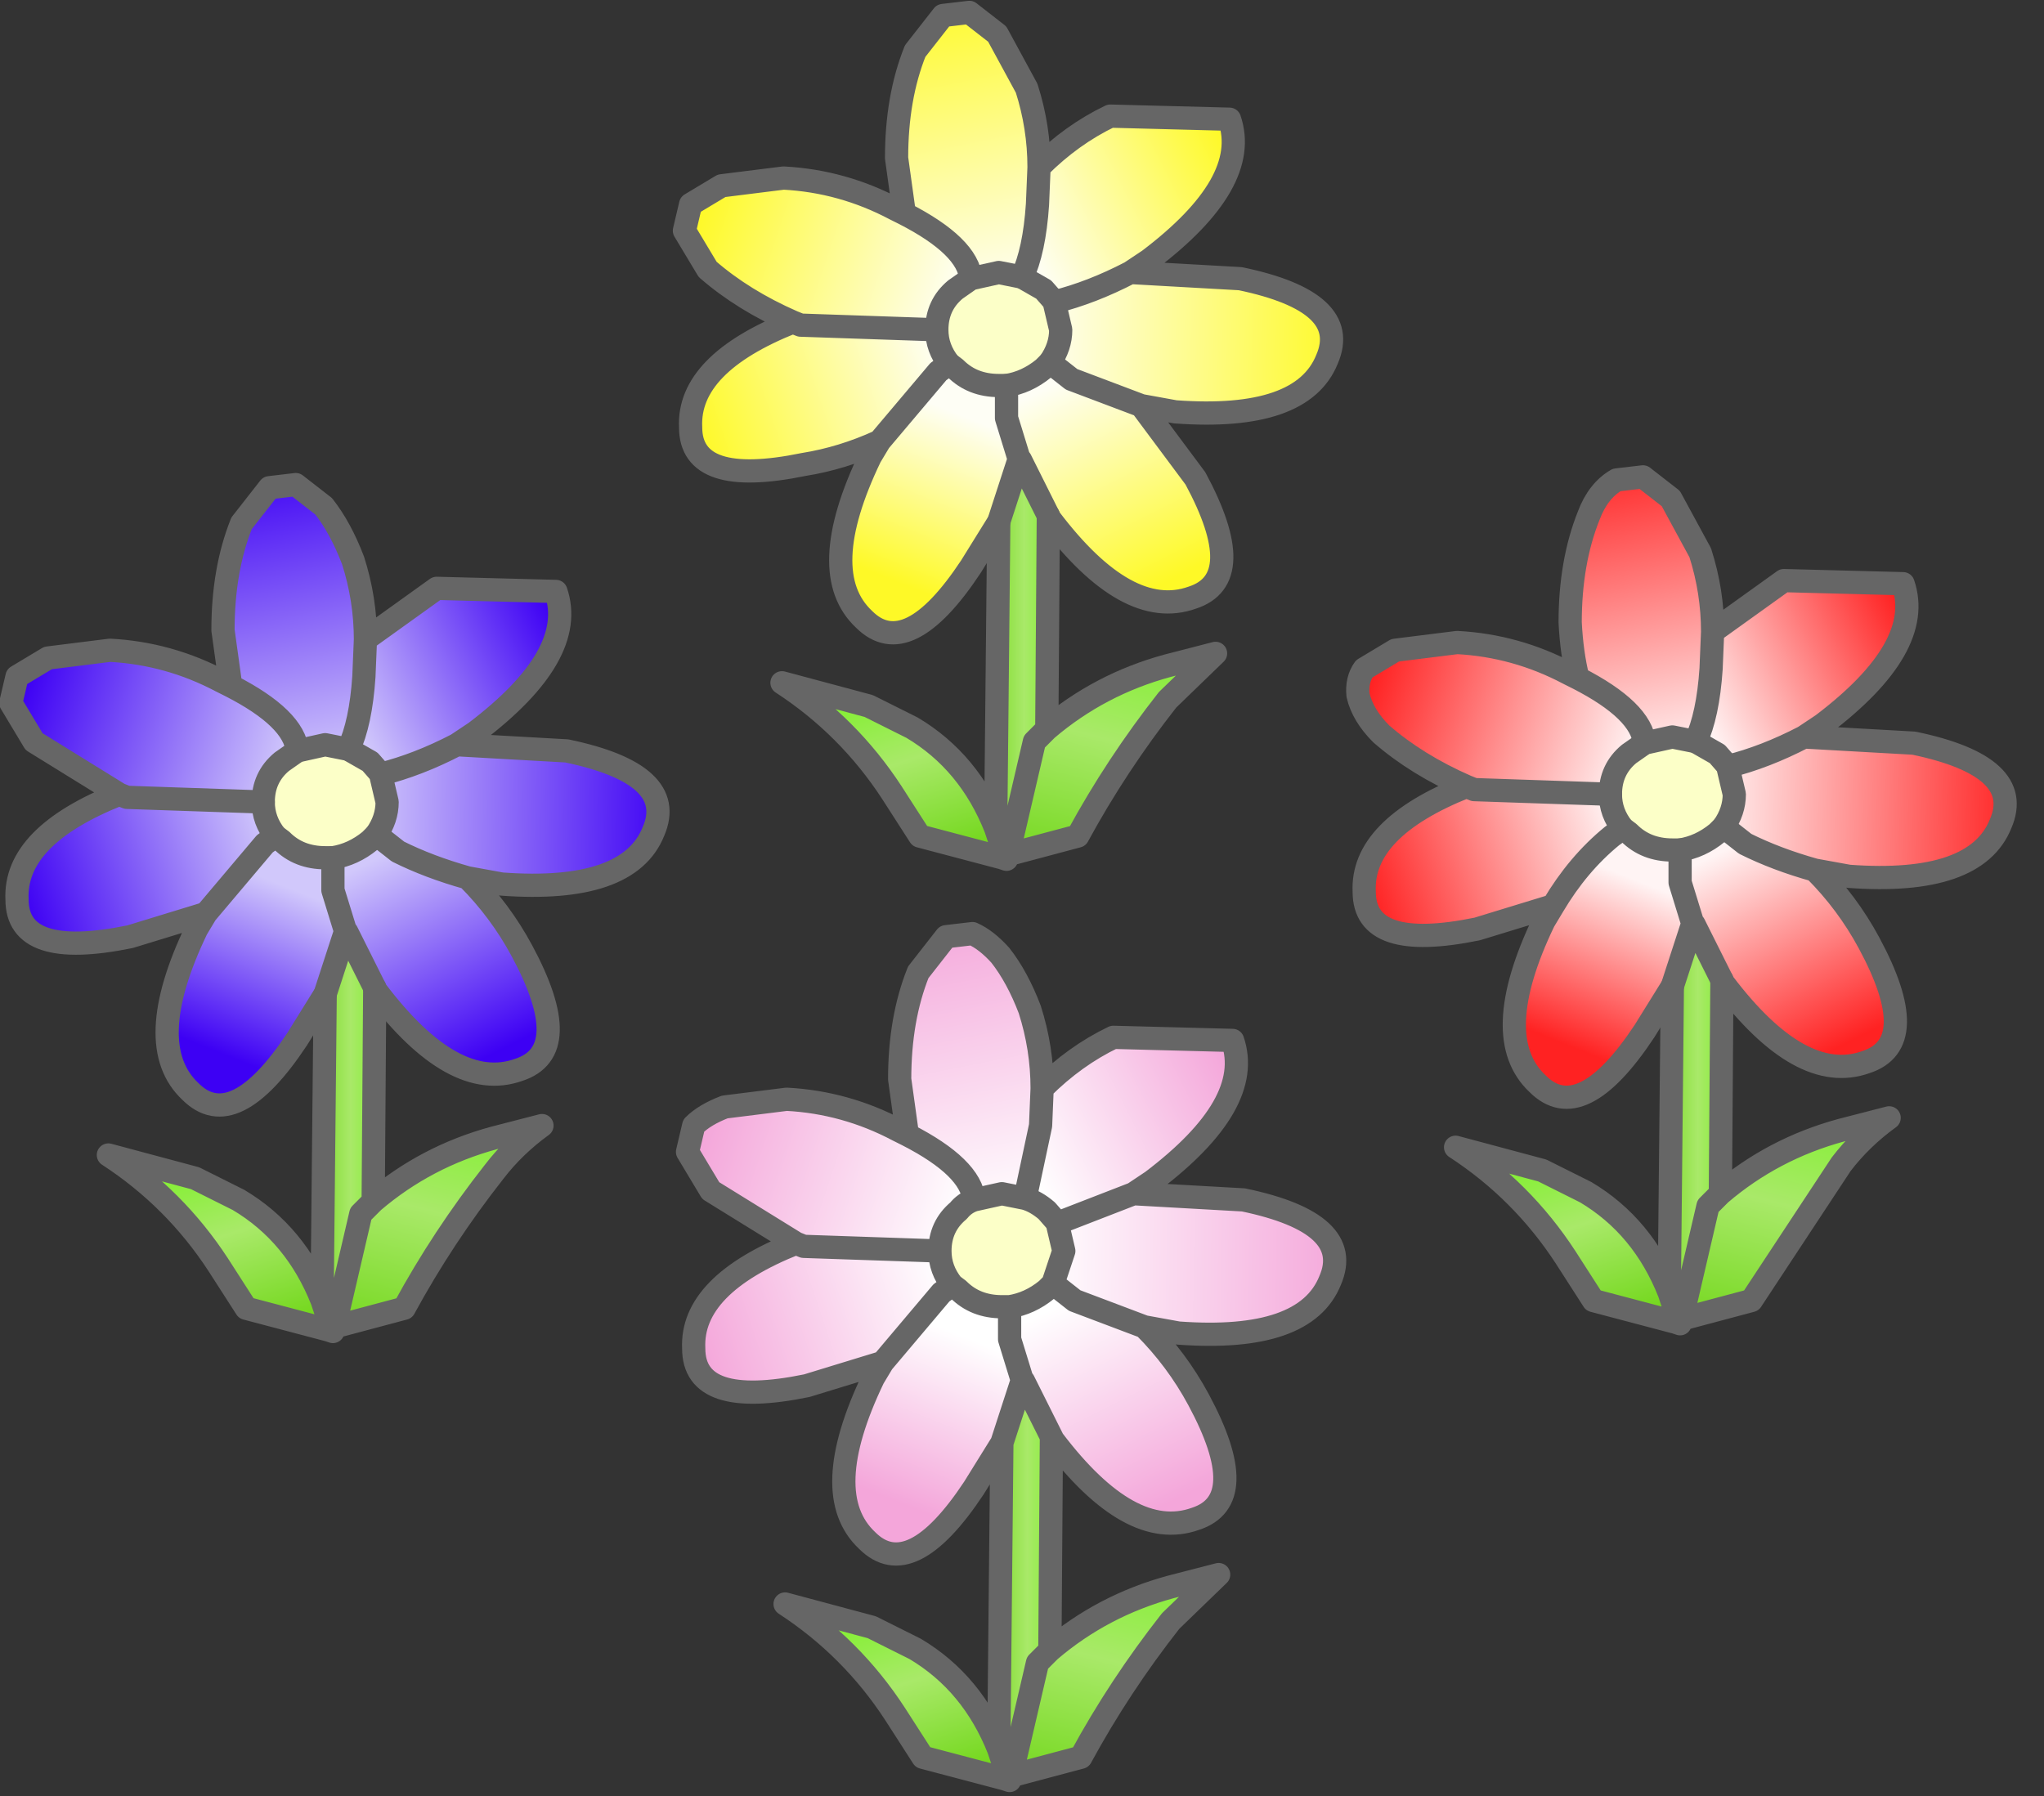 <?xml version="1.0" encoding="utf-8"?>
<svg version="1.1" id="Layer_1"
xmlns="http://www.w3.org/2000/svg"
xmlns:xlink="http://www.w3.org/1999/xlink"
xmlns:author="http://www.sothink.com"
width="66px" height="58px"
xml:space="preserve">
<rect width="100%" height="100%" fill="#333333" stroke="none"/>
<g id="362" transform="matrix(1, 0, 0, 1, 32.45, 28.55)">
<path style="fill:#FCFFC8;fill-opacity:1" d="M1.25,-16.65Q0.7 -16.2 0.05 -16.1L-0.2 -16.1Q-1.05 -16.1 -1.6 -16.65L-1.8 -16.8Q-2.2 -17.3 -2.2 -17.9Q-2.2 -18.7 -1.6 -19.2L-1.1 -19.55L-0.2 -19.75L0.55 -19.6L1.25 -19.2L1.6 -18.8L1.6 -18.75L1.8 -17.9Q1.8 -17.35 1.45 -16.85L1.25 -16.65M21.8,-1.1L21.55 -1.1Q20.7 -1.1 20.15 -1.65L19.95 -1.8Q19.55 -2.3 19.55 -2.9Q19.55 -3.7 20.15 -4.2L20.65 -4.55L21.55 -4.75L22.3 -4.6L23 -4.2L23.35 -3.8L23.35 -3.75L23.55 -2.9Q23.55 -2.35 23.2 -1.85L23 -1.65Q22.45 -1.2 21.8 -1.1M1.35,13.1Q0.8 13.55 0.15 13.65L-0.1 13.65Q-0.95 13.65 -1.5 13.1L-1.7 12.95Q-2.1 12.45 -2.1 11.85Q-2.1 11.05 -1.5 10.55Q-1.3 10.3 -1 10.2L-0.1 10L0.65 10.15Q1 10.25 1.35 10.55L1.7 10.95L1.7 11L1.9 11.85L1.55 12.9L1.35 13.1M-20.3,-1.6L-20.5 -1.4Q-21.05 -0.95 -21.7 -0.85L-21.95 -0.85Q-22.8 -0.85 -23.35 -1.4L-23.55 -1.55Q-23.95 -2.05 -23.95 -2.65Q-23.95 -3.45 -23.35 -3.95L-22.85 -4.3L-21.95 -4.5L-21.2 -4.35L-20.5 -3.95L-20.15 -3.55L-20.15 -3.5L-19.95 -2.65Q-19.95 -2.1 -20.3 -1.6" />
<linearGradient
id="LinearGradID_1437" gradientUnits="userSpaceOnUse" gradientTransform="matrix(-0.004, 0.002, -0.002, -0.004, 3.95, -22.2)" spreadMethod ="pad" x1="-819.2" y1="0" x2="819.2" y2="0" >
<stop  offset="0" style="stop-color:#FEF927;stop-opacity:1" />
<stop  offset="1" style="stop-color:#FEFEF5;stop-opacity:1" />
</linearGradient>
<path style="fill:url(#LinearGradID_1437) " d="M1.05,-21.95L1.1 -23.15Q2.15 -24.2 3.4 -24.8L7.25 -24.7Q7.95 -22.65 4.65 -20.15L4.05 -19.75Q2.8 -19.1 1.6 -18.8L1.25 -19.2L0.55 -19.6Q0.95 -20.45 1.05 -21.95" />
<linearGradient
id="LinearGradID_1438" gradientUnits="userSpaceOnUse" gradientTransform="matrix(0.001, 0.006, -0.005, 0.001, -1.2, -23.9)" spreadMethod ="pad" x1="-819.2" y1="0" x2="819.2" y2="0" >
<stop  offset="0" style="stop-color:#FEF927;stop-opacity:1" />
<stop  offset="1" style="stop-color:#FEFEF5;stop-opacity:1" />
</linearGradient>
<path style="fill:url(#LinearGradID_1438) " d="M-3.25,-21.65L-3.5 -23.45Q-3.5 -25.4 -2.9 -26.9L-2 -28.05L-1.15 -28.15L-0.25 -27.45L0.7 -25.7Q1.1 -24.45 1.1 -23.15L1.05 -21.95Q0.95 -20.45 0.55 -19.6L-0.2 -19.75L-1.1 -19.55Q-1.2 -20.6 -3.25 -21.65" />
<linearGradient
id="LinearGradID_1439" gradientUnits="userSpaceOnUse" gradientTransform="matrix(-0.006, -9.15527e-005, 4.57764e-005, -0.003, 6, -17.55)" spreadMethod ="pad" x1="-819.2" y1="0" x2="819.2" y2="0" >
<stop  offset="0" style="stop-color:#FEF927;stop-opacity:1" />
<stop  offset="1" style="stop-color:#FEFEF5;stop-opacity:1" />
</linearGradient>
<path style="fill:url(#LinearGradID_1439) " d="M4.05,-19.75L7.6 -19.55Q11.2 -18.8 10.4 -16.95Q9.6 -14.95 5.5 -15.25L4.4 -15.45L2.15 -16.3L1.45 -16.85Q1.8 -17.35 1.8 -17.9L1.6 -18.75L1.6 -18.8Q2.8 -19.1 4.05 -19.75" />
<linearGradient
id="LinearGradID_1440" gradientUnits="userSpaceOnUse" gradientTransform="matrix(-0.002, -0.004, 0.004, -0.002, 3.5, -13)" spreadMethod ="pad" x1="-819.2" y1="0" x2="819.2" y2="0" >
<stop  offset="0" style="stop-color:#FEF927;stop-opacity:1" />
<stop  offset="1" style="stop-color:#FEFEF5;stop-opacity:1" />
</linearGradient>
<path style="fill:url(#LinearGradID_1440) " d="M6.15,-13.1Q7.9 -9.85 6.05 -9.25Q3.95 -8.5 1.45 -11.8L1.4 -11.9L0.5 -13.7L0.45 -13.75L0.05 -15.05L0.05 -16.1Q0.7 -16.2 1.25 -16.65L1.45 -16.85L2.15 -16.3L4.4 -15.45L6.15 -13.1" />
<linearGradient
id="LinearGradID_1441" gradientUnits="userSpaceOnUse" gradientTransform="matrix(0.002, 0, 0, 0.008, 0.55, -7.3)" spreadMethod ="pad" x1="-819.2" y1="0" x2="819.2" y2="0" >
<stop  offset="0" style="stop-color:#60D101;stop-opacity:1" />
<stop  offset="0.522" style="stop-color:#A9E969;stop-opacity:1" />
<stop  offset="1" style="stop-color:#68F40B;stop-opacity:1" />
</linearGradient>
<path style="fill:url(#LinearGradID_1441) " d="M1.35,-5L0.95 -4.6L0.1 -0.95L0 -0.9L-0.3 -1.8L-0.2 -11.7L0.45 -13.7L0.5 -13.7L1.4 -11.9L1.35 -5" />
<linearGradient
id="LinearGradID_1442" gradientUnits="userSpaceOnUse" gradientTransform="matrix(0.002, -0.003, 0.005, 0.002, -2.45, -12.45)" spreadMethod ="pad" x1="-819.2" y1="0" x2="819.2" y2="0" >
<stop  offset="0" style="stop-color:#FEF927;stop-opacity:1" />
<stop  offset="1" style="stop-color:#FEFEF5;stop-opacity:1" />
</linearGradient>
<path style="fill:url(#LinearGradID_1442) " d="M-1.1,-10.25Q-3.15 -7.15 -4.55 -8.55Q-6.15 -10.05 -4.35 -13.8L-4.05 -14.3L-2.15 -16.55L-1.8 -16.8L-1.6 -16.65Q-1.05 -16.1 -0.2 -16.1L0.05 -16.1L0.05 -15.05L0.45 -13.75L0.45 -13.7L-0.2 -11.7L-1.1 -10.25" />
<linearGradient
id="LinearGradID_1443" gradientUnits="userSpaceOnUse" gradientTransform="matrix(0.002, -0.007, 0.004, 0.001, 3.55, -4.35)" spreadMethod ="pad" x1="-819.2" y1="0" x2="819.2" y2="0" >
<stop  offset="0" style="stop-color:#60D101;stop-opacity:1" />
<stop  offset="0.522" style="stop-color:#A9E969;stop-opacity:1" />
<stop  offset="1" style="stop-color:#68F40B;stop-opacity:1" />
</linearGradient>
<path style="fill:url(#LinearGradID_1443) " d="M0.1,-0.95L0.95 -4.6L1.35 -5Q3.05 -6.45 5.25 -7.05L6.8 -7.45L5.25 -5.95Q3.6 -3.85 2.35 -1.55L0.1 -0.95" />
<linearGradient
id="LinearGradID_1444" gradientUnits="userSpaceOnUse" gradientTransform="matrix(-0.004, 0.002, -0.002, -0.004, 4.05, 7.55)" spreadMethod ="pad" x1="-819.2" y1="0" x2="819.2" y2="0" >
<stop  offset="0" style="stop-color:#F4A6DA;stop-opacity:1" />
<stop  offset="1" style="stop-color:#FFFFFF;stop-opacity:1" />
</linearGradient>
<path style="fill:url(#LinearGradID_1444) " d="M3.5,4.95L7.35 5.05Q8.05 7.1 4.75 9.6L4.15 10L1.7 10.95L1.35 10.55Q1 10.25 0.65 10.15L1.15 7.8L1.2 6.6Q2.25 5.55 3.5 4.95" />
<linearGradient
id="LinearGradID_1445" gradientUnits="userSpaceOnUse" gradientTransform="matrix(0.001, 0.006, -0.005, 0.001, -1.1, 5.85)" spreadMethod ="pad" x1="-819.2" y1="0" x2="819.2" y2="0" >
<stop  offset="0" style="stop-color:#F4A6DA;stop-opacity:1" />
<stop  offset="1" style="stop-color:#FFFFFF;stop-opacity:1" />
</linearGradient>
<path style="fill:url(#LinearGradID_1445) " d="M-3.15,8.1L-3.4 6.3Q-3.4 4.35 -2.8 2.85L-1.9 1.7L-1.05 1.6Q-0.6 1.8 -0.15 2.3Q0.4 3 0.8 4.05Q1.2 5.3 1.2 6.6L1.15 7.8L0.65 10.15L-0.1 10L-1 10.2Q-1.1 9.15 -3.15 8.1" />
<linearGradient
id="LinearGradID_1446" gradientUnits="userSpaceOnUse" gradientTransform="matrix(-0.006, -9.15527e-005, 4.57764e-005, -0.003, 6.1, 12.2)" spreadMethod ="pad" x1="-819.2" y1="0" x2="819.2" y2="0" >
<stop  offset="0" style="stop-color:#F4A6DA;stop-opacity:1" />
<stop  offset="1" style="stop-color:#FFFFFF;stop-opacity:1" />
</linearGradient>
<path style="fill:url(#LinearGradID_1446) " d="M4.15,10L7.7 10.2Q11.3 10.95 10.5 12.8Q9.7 14.8 5.6 14.5L4.5 14.3L2.25 13.45L1.55 12.9L1.9 11.85L1.7 11L1.7 10.95L4.15 10" />
<linearGradient
id="LinearGradID_1447" gradientUnits="userSpaceOnUse" gradientTransform="matrix(-0.002, -0.004, 0.004, -0.002, 3.6, 16.75)" spreadMethod ="pad" x1="-819.2" y1="0" x2="819.2" y2="0" >
<stop  offset="0" style="stop-color:#F4A6DA;stop-opacity:1" />
<stop  offset="1" style="stop-color:#FFFFFF;stop-opacity:1" />
</linearGradient>
<path style="fill:url(#LinearGradID_1447) " d="M6.25,16.65Q8 19.9 6.15 20.5Q4.05 21.25 1.55 17.95L1.5 17.85L0.6 16.05L0.55 16L0.15 14.7L0.15 13.65Q0.8 13.55 1.35 13.1L1.55 12.9L2.25 13.45L4.5 14.3Q5.55 15.35 6.25 16.65" />
<linearGradient
id="LinearGradID_1448" gradientUnits="userSpaceOnUse" gradientTransform="matrix(0.002, -0.003, 0.005, 0.002, -2.35, 17.3)" spreadMethod ="pad" x1="-819.2" y1="0" x2="819.2" y2="0" >
<stop  offset="0" style="stop-color:#F4A6DA;stop-opacity:1" />
<stop  offset="1" style="stop-color:#FFFFFF;stop-opacity:1" />
</linearGradient>
<path style="fill:url(#LinearGradID_1448) " d="M-3.95,15.45L-2.05 13.2L-1.7 12.95L-1.5 13.1Q-0.95 13.65 -0.1 13.65L0.15 13.65L0.15 14.7L0.55 16L0.55 16.05L-0.1 18.05L-1 19.5Q-3.05 22.6 -4.45 21.2Q-6.05 19.7 -4.25 15.95L-3.95 15.45" />
<linearGradient
id="LinearGradID_1449" gradientUnits="userSpaceOnUse" gradientTransform="matrix(0.002, 0, 0, 0.008, 0.65, 22.45)" spreadMethod ="pad" x1="-819.2" y1="0" x2="819.2" y2="0" >
<stop  offset="0" style="stop-color:#60D101;stop-opacity:1" />
<stop  offset="0.522" style="stop-color:#A9E969;stop-opacity:1" />
<stop  offset="1" style="stop-color:#68F40B;stop-opacity:1" />
</linearGradient>
<path style="fill:url(#LinearGradID_1449) " d="M1.45,24.75L1.05 25.15L0.2 28.8L0.1 28.85L-0.2 27.95L-0.1 18.05L0.55 16.05L0.6 16.05L1.5 17.85L1.45 24.75" />
<linearGradient
id="LinearGradID_1450" gradientUnits="userSpaceOnUse" gradientTransform="matrix(0.002, -0.007, 0.004, 0.001, 3.65, 25.4)" spreadMethod ="pad" x1="-819.2" y1="0" x2="819.2" y2="0" >
<stop  offset="0" style="stop-color:#60D101;stop-opacity:1" />
<stop  offset="0.522" style="stop-color:#A9E969;stop-opacity:1" />
<stop  offset="1" style="stop-color:#68F40B;stop-opacity:1" />
</linearGradient>
<path style="fill:url(#LinearGradID_1450) " d="M0.2,28.8L1.05 25.15L1.45 24.75Q3.15 23.3 5.35 22.7L6.9 22.3L5.35 23.8Q3.7 25.9 2.45 28.2L0.2 28.8" />
<linearGradient
id="LinearGradID_1451" gradientUnits="userSpaceOnUse" gradientTransform="matrix(0.005, 0.002, -0.001, 0.003, -5.75, -20.2)" spreadMethod ="pad" x1="-819.2" y1="0" x2="819.2" y2="0" >
<stop  offset="0" style="stop-color:#FEF927;stop-opacity:1" />
<stop  offset="1" style="stop-color:#FEFEF5;stop-opacity:1" />
</linearGradient>
<path style="fill:url(#LinearGradID_1451) " d="M-6.6,-18.05L-6.85 -18.15Q-8.45 -18.85 -9.6 -19.85L-10.35 -21.1L-10.15 -21.95L-9.15 -22.55L-7.15 -22.8Q-5.25 -22.7 -3.55 -21.8L-3.25 -21.65Q-1.2 -20.6 -1.1 -19.55L-1.6 -19.2Q-2.2 -18.7 -2.2 -17.9L-6.6 -18.05" />
<linearGradient
id="LinearGradID_1452" gradientUnits="userSpaceOnUse" gradientTransform="matrix(0.005, -0.001, 0.001, 0.003, -6, -15.75)" spreadMethod ="pad" x1="-819.2" y1="0" x2="819.2" y2="0" >
<stop  offset="0" style="stop-color:#FEF927;stop-opacity:1" />
<stop  offset="1" style="stop-color:#FEFEF5;stop-opacity:1" />
</linearGradient>
<path style="fill:url(#LinearGradID_1452) " d="M-6.85,-18.15L-6.6 -18.05L-2.2 -17.9Q-2.2 -17.3 -1.8 -16.8L-2.15 -16.55L-4.05 -14.3Q-5.25 -13.75 -6.5 -13.55Q-10.15 -12.8 -10.15 -14.75Q-10.25 -16.8 -6.85 -18.15" />
<linearGradient
id="LinearGradID_1453" gradientUnits="userSpaceOnUse" gradientTransform="matrix(-0.002, -0.005, 0.003, -0.001, -3.6, -3.65)" spreadMethod ="pad" x1="-819.2" y1="0" x2="819.2" y2="0" >
<stop  offset="0" style="stop-color:#60D101;stop-opacity:1" />
<stop  offset="0.522" style="stop-color:#A9E969;stop-opacity:1" />
<stop  offset="1" style="stop-color:#68F40B;stop-opacity:1" />
</linearGradient>
<path style="fill:url(#LinearGradID_1453) " d="M-0.1,-0.85L-2.75 -1.55L-3.65 -2.95Q-5.05 -5.1 -7.2 -6.5L-4.4 -5.75L-3 -5.05Q-1.15 -3.95 -0.3 -1.8L0 -0.9L-0.1 -0.85" />
<linearGradient
id="LinearGradID_1454" gradientUnits="userSpaceOnUse" gradientTransform="matrix(0.005, 0.002, -0.001, 0.003, -5.65, 9.55)" spreadMethod ="pad" x1="-819.2" y1="0" x2="819.2" y2="0" >
<stop  offset="0" style="stop-color:#F4A6DA;stop-opacity:1" />
<stop  offset="1" style="stop-color:#FFFFFF;stop-opacity:1" />
</linearGradient>
<path style="fill:url(#LinearGradID_1454) " d="M-3.15,8.1Q-1.1 9.15 -1 10.2Q-1.3 10.3 -1.5 10.55Q-2.1 11.05 -2.1 11.85L-6.5 11.7L-6.75 11.6L-9.5 9.9L-10.25 8.65L-10.05 7.8Q-9.7 7.45 -9.05 7.2L-7.05 6.95Q-5.15 7.05 -3.45 7.95L-3.15 8.1" />
<linearGradient
id="LinearGradID_1455" gradientUnits="userSpaceOnUse" gradientTransform="matrix(0.005, -0.001, 0.001, 0.003, -5.9, 14)" spreadMethod ="pad" x1="-819.2" y1="0" x2="819.2" y2="0" >
<stop  offset="0" style="stop-color:#F4A6DA;stop-opacity:1" />
<stop  offset="1" style="stop-color:#FFFFFF;stop-opacity:1" />
</linearGradient>
<path style="fill:url(#LinearGradID_1455) " d="M-2.05,13.2L-3.95 15.45L-6.4 16.2Q-10.05 16.95 -10.05 15Q-10.15 12.95 -6.75 11.6L-6.5 11.7L-2.1 11.85Q-2.1 12.45 -1.7 12.95L-2.05 13.2" />
<linearGradient
id="LinearGradID_1456" gradientUnits="userSpaceOnUse" gradientTransform="matrix(-0.002, -0.005, 0.003, -0.001, -3.5, 26.1)" spreadMethod ="pad" x1="-819.2" y1="0" x2="819.2" y2="0" >
<stop  offset="0" style="stop-color:#60D101;stop-opacity:1" />
<stop  offset="0.522" style="stop-color:#A9E969;stop-opacity:1" />
<stop  offset="1" style="stop-color:#68F40B;stop-opacity:1" />
</linearGradient>
<path style="fill:url(#LinearGradID_1456) " d="M0,28.9L-2.65 28.2L-3.55 26.8Q-4.95 24.65 -7.1 23.25L-4.3 24L-2.9 24.7Q-1.05 25.8 -0.2 27.95L0.1 28.85L0 28.9" />
<linearGradient
id="LinearGradID_1457" gradientUnits="userSpaceOnUse" gradientTransform="matrix(0.001, 0.006, -0.005, 0.001, 20.55, -8.9)" spreadMethod ="pad" x1="-819.2" y1="0" x2="819.2" y2="0" >
<stop  offset="0" style="stop-color:#FF2222;stop-opacity:1" />
<stop  offset="1" style="stop-color:#FFF4F4;stop-opacity:1" />
</linearGradient>
<path style="fill:url(#LinearGradID_1457) " d="M22.8,-6.95Q22.7 -5.45 22.3 -4.6L21.55 -4.75L20.65 -4.55Q20.55 -5.6 18.5 -6.65Q18.3 -7.45 18.25 -8.45Q18.25 -10.4 18.85 -11.9Q19.15 -12.7 19.75 -13.05L20.6 -13.15L21.5 -12.45L22.45 -10.7Q22.85 -9.45 22.85 -8.15L22.8 -6.95" />
<linearGradient
id="LinearGradID_1458" gradientUnits="userSpaceOnUse" gradientTransform="matrix(0.005, 0.002, -0.001, 0.003, 16, -5.2)" spreadMethod ="pad" x1="-819.2" y1="0" x2="819.2" y2="0" >
<stop  offset="0" style="stop-color:#FF2222;stop-opacity:1" />
<stop  offset="1" style="stop-color:#FFF4F4;stop-opacity:1" />
</linearGradient>
<path style="fill:url(#LinearGradID_1458) " d="M20.15,-4.2Q19.55 -3.7 19.55 -2.9L15.15 -3.05L14.9 -3.15Q13.3 -3.85 12.15 -4.85Q11.55 -5.45 11.4 -6.1Q11.35 -6.6 11.6 -6.95L12.6 -7.55L14.6 -7.8Q16.5 -7.7 18.2 -6.8L18.5 -6.65Q20.55 -5.6 20.65 -4.55L20.15 -4.2" />
<linearGradient
id="LinearGradID_1459" gradientUnits="userSpaceOnUse" gradientTransform="matrix(0.005, -0.001, 0.001, 0.003, 15.75, -0.75)" spreadMethod ="pad" x1="-819.2" y1="0" x2="819.2" y2="0" >
<stop  offset="0" style="stop-color:#FF2222;stop-opacity:1" />
<stop  offset="1" style="stop-color:#FFF4F4;stop-opacity:1" />
</linearGradient>
<path style="fill:url(#LinearGradID_1459) " d="M19.95,-1.8L19.6 -1.55Q18.5 -0.65 17.7 0.7L15.25 1.45Q11.6 2.2 11.6 0.25Q11.5 -1.8 14.9 -3.15L15.15 -3.05L19.55 -2.9Q19.55 -2.3 19.95 -1.8" />
<linearGradient
id="LinearGradID_1460" gradientUnits="userSpaceOnUse" gradientTransform="matrix(0.002, -0.003, 0.005, 0.002, 19.3, 2.55)" spreadMethod ="pad" x1="-819.2" y1="0" x2="819.2" y2="0" >
<stop  offset="0" style="stop-color:#FF2222;stop-opacity:1" />
<stop  offset="1" style="stop-color:#FFF4F4;stop-opacity:1" />
</linearGradient>
<path style="fill:url(#LinearGradID_1460) " d="M22.2,1.3L21.55 3.3L20.65 4.75Q18.6 7.85 17.2 6.45Q15.6 4.95 17.4 1.2L17.7 0.7Q18.5 -0.65 19.6 -1.55L19.95 -1.8L20.15 -1.65Q20.7 -1.1 21.55 -1.1L21.8 -1.1L21.8 -0.05L22.2 1.25L22.2 1.3" />
<linearGradient
id="LinearGradID_1461" gradientUnits="userSpaceOnUse" gradientTransform="matrix(-0.004, 0.002, -0.002, -0.004, 25.7, -7.2)" spreadMethod ="pad" x1="-819.2" y1="0" x2="819.2" y2="0" >
<stop  offset="0" style="stop-color:#FF2222;stop-opacity:1" />
<stop  offset="1" style="stop-color:#FFF4F4;stop-opacity:1" />
</linearGradient>
<path style="fill:url(#LinearGradID_1461) " d="M23.35,-3.8L23 -4.2L22.3 -4.6Q22.7 -5.45 22.8 -6.95L22.85 -8.15L25.15 -9.8L29 -9.7Q29.7 -7.65 26.4 -5.15L25.8 -4.75Q24.55 -4.1 23.35 -3.8" />
<linearGradient
id="LinearGradID_1462" gradientUnits="userSpaceOnUse" gradientTransform="matrix(-0.006, -9.15527e-005, 4.57764e-005, -0.003, 27.75, -2.55)" spreadMethod ="pad" x1="-819.2" y1="0" x2="819.2" y2="0" >
<stop  offset="0" style="stop-color:#FF2222;stop-opacity:1" />
<stop  offset="1" style="stop-color:#FFF4F4;stop-opacity:1" />
</linearGradient>
<path style="fill:url(#LinearGradID_1462) " d="M23.9,-1.3L23.2 -1.85Q23.55 -2.35 23.55 -2.9L23.35 -3.75L23.35 -3.8Q24.55 -4.1 25.8 -4.75L29.35 -4.55Q32.95 -3.8 32.15 -1.95Q31.35 0.05 27.25 -0.25L26.15 -0.45Q24.9 -0.8 23.9 -1.3" />
<linearGradient
id="LinearGradID_1463" gradientUnits="userSpaceOnUse" gradientTransform="matrix(-0.002, -0.004, 0.004, -0.002, 25.25, 2)" spreadMethod ="pad" x1="-819.2" y1="0" x2="819.2" y2="0" >
<stop  offset="0" style="stop-color:#FF2222;stop-opacity:1" />
<stop  offset="1" style="stop-color:#FFF4F4;stop-opacity:1" />
</linearGradient>
<path style="fill:url(#LinearGradID_1463) " d="M23,-1.65L23.2 -1.85L23.9 -1.3Q24.9 -0.8 26.15 -0.45Q27.2 0.6 27.9 1.9Q29.65 5.15 27.8 5.75Q25.7 6.5 23.2 3.2L23.15 3.1L22.25 1.3L22.2 1.25L21.8 -0.05L21.8 -1.1Q22.45 -1.2 23 -1.65" />
<linearGradient
id="LinearGradID_1464" gradientUnits="userSpaceOnUse" gradientTransform="matrix(0.002, 0, 0, 0.008, 22.3, 7.7)" spreadMethod ="pad" x1="-819.2" y1="0" x2="819.2" y2="0" >
<stop  offset="0" style="stop-color:#60D101;stop-opacity:1" />
<stop  offset="0.522" style="stop-color:#A9E969;stop-opacity:1" />
<stop  offset="1" style="stop-color:#68F40B;stop-opacity:1" />
</linearGradient>
<path style="fill:url(#LinearGradID_1464) " d="M21.45,13.2L21.55 3.3L22.2 1.3L22.25 1.3L23.15 3.1L23.1 10L22.7 10.4L21.85 14.05L21.75 14.1L21.45 13.2" />
<linearGradient
id="LinearGradID_1465" gradientUnits="userSpaceOnUse" gradientTransform="matrix(0.002, -0.007, 0.004, 0.001, 25.3, 10.65)" spreadMethod ="pad" x1="-819.2" y1="0" x2="819.2" y2="0" >
<stop  offset="0" style="stop-color:#60D101;stop-opacity:1" />
<stop  offset="0.522" style="stop-color:#A9E969;stop-opacity:1" />
<stop  offset="1" style="stop-color:#68F40B;stop-opacity:1" />
</linearGradient>
<path style="fill:url(#LinearGradID_1465) " d="M23.1,10Q24.8 8.55 27 7.95L28.55 7.55Q27.65 8.2 27 9.05L24.1 13.45L21.85 14.05L22.7 10.4L23.1 10" />
<linearGradient
id="LinearGradID_1466" gradientUnits="userSpaceOnUse" gradientTransform="matrix(-0.002, -0.005, 0.003, -0.001, 18.15, 11.35)" spreadMethod ="pad" x1="-819.2" y1="0" x2="819.2" y2="0" >
<stop  offset="0" style="stop-color:#60D101;stop-opacity:1" />
<stop  offset="0.522" style="stop-color:#A9E969;stop-opacity:1" />
<stop  offset="1" style="stop-color:#68F40B;stop-opacity:1" />
</linearGradient>
<path style="fill:url(#LinearGradID_1466) " d="M21.75,14.1L21.65 14.15L19 13.45L18.1 12.05Q16.7 9.9 14.55 8.5L17.35 9.25L18.75 9.95Q20.6 11.05 21.45 13.2L21.75 14.1" />
<linearGradient
id="LinearGradID_1467" gradientUnits="userSpaceOnUse" gradientTransform="matrix(0.001, 0.006, -0.005, 0.001, -22.95, -8.65)" spreadMethod ="pad" x1="-819.2" y1="0" x2="819.2" y2="0" >
<stop  offset="0" style="stop-color:#3D00F4;stop-opacity:1" />
<stop  offset="1" style="stop-color:#D1C8FB;stop-opacity:1" />
</linearGradient>
<path style="fill:url(#LinearGradID_1467) " d="M-20.7,-6.7Q-20.8 -5.2 -21.2 -4.35L-21.95 -4.5L-22.85 -4.3Q-22.95 -5.35 -25 -6.4L-25.25 -8.2Q-25.25 -10.15 -24.65 -11.65L-23.75 -12.8L-22.9 -12.9L-22 -12.2Q-21.45 -11.5 -21.05 -10.45Q-20.65 -9.2 -20.65 -7.9L-20.7 -6.7" />
<linearGradient
id="LinearGradID_1468" gradientUnits="userSpaceOnUse" gradientTransform="matrix(0.005, 0.002, -0.001, 0.003, -27.5, -4.95)" spreadMethod ="pad" x1="-819.2" y1="0" x2="819.2" y2="0" >
<stop  offset="0" style="stop-color:#3D00F4;stop-opacity:1" />
<stop  offset="1" style="stop-color:#D1C8FB;stop-opacity:1" />
</linearGradient>
<path style="fill:url(#LinearGradID_1468) " d="M-23.35,-3.95Q-23.95 -3.45 -23.95 -2.65L-28.35 -2.8L-28.6 -2.9L-31.35 -4.6L-32.1 -5.85L-31.9 -6.7L-30.9 -7.3L-28.9 -7.55Q-27 -7.45 -25.3 -6.55L-25 -6.4Q-22.95 -5.35 -22.85 -4.3L-23.35 -3.95" />
<linearGradient
id="LinearGradID_1469" gradientUnits="userSpaceOnUse" gradientTransform="matrix(-0.004, 0.002, -0.002, -0.004, -17.8, -6.95)" spreadMethod ="pad" x1="-819.2" y1="0" x2="819.2" y2="0" >
<stop  offset="0" style="stop-color:#3D00F4;stop-opacity:1" />
<stop  offset="1" style="stop-color:#D1C8FB;stop-opacity:1" />
</linearGradient>
<path style="fill:url(#LinearGradID_1469) " d="M-20.15,-3.55L-20.5 -3.95L-21.2 -4.35Q-20.8 -5.2 -20.7 -6.7L-20.65 -7.9L-18.35 -9.55L-14.5 -9.45Q-13.8 -7.4 -17.1 -4.9L-17.7 -4.5Q-18.95 -3.85 -20.15 -3.55" />
<linearGradient
id="LinearGradID_1470" gradientUnits="userSpaceOnUse" gradientTransform="matrix(0.005, -0.001, 0.001, 0.003, -27.75, -0.5)" spreadMethod ="pad" x1="-819.2" y1="0" x2="819.2" y2="0" >
<stop  offset="0" style="stop-color:#3D00F4;stop-opacity:1" />
<stop  offset="1" style="stop-color:#D1C8FB;stop-opacity:1" />
</linearGradient>
<path style="fill:url(#LinearGradID_1470) " d="M-23.55,-1.55L-23.9 -1.3L-25.8 0.95L-28.25 1.7Q-31.9 2.45 -31.9 0.5Q-32 -1.55 -28.6 -2.9L-28.35 -2.8L-23.95 -2.65Q-23.95 -2.05 -23.55 -1.55" />
<linearGradient
id="LinearGradID_1471" gradientUnits="userSpaceOnUse" gradientTransform="matrix(0.002, -0.003, 0.005, 0.002, -24.2, 2.8)" spreadMethod ="pad" x1="-819.2" y1="0" x2="819.2" y2="0" >
<stop  offset="0" style="stop-color:#3D00F4;stop-opacity:1" />
<stop  offset="1" style="stop-color:#D1C8FB;stop-opacity:1" />
</linearGradient>
<path style="fill:url(#LinearGradID_1471) " d="M-21.3,1.55L-21.95 3.55L-22.85 5Q-24.9 8.1 -26.3 6.7Q-27.9 5.2 -26.1 1.45L-25.8 0.95L-23.9 -1.3L-23.55 -1.55L-23.35 -1.4Q-22.8 -0.85 -21.95 -0.85L-21.7 -0.85L-21.7 0.2L-21.3 1.5L-21.3 1.55" />
<linearGradient
id="LinearGradID_1472" gradientUnits="userSpaceOnUse" gradientTransform="matrix(-0.002, -0.004, 0.004, -0.002, -18.25, 2.25)" spreadMethod ="pad" x1="-819.2" y1="0" x2="819.2" y2="0" >
<stop  offset="0" style="stop-color:#3D00F4;stop-opacity:1" />
<stop  offset="1" style="stop-color:#D1C8FB;stop-opacity:1" />
</linearGradient>
<path style="fill:url(#LinearGradID_1472) " d="M-17.35,-0.2Q-16.3 0.85 -15.6 2.15Q-13.85 5.4 -15.7 6Q-17.8 6.75 -20.3 3.45L-20.35 3.35L-21.25 1.55L-21.3 1.5L-21.7 0.2L-21.7 -0.85Q-21.05 -0.95 -20.5 -1.4L-20.3 -1.6L-19.6 -1.05Q-18.6 -0.55 -17.35 -0.2" />
<linearGradient
id="LinearGradID_1473" gradientUnits="userSpaceOnUse" gradientTransform="matrix(-0.006, -9.15527e-005, 4.57764e-005, -0.003, -15.75, -2.3)" spreadMethod ="pad" x1="-819.2" y1="0" x2="819.2" y2="0" >
<stop  offset="0" style="stop-color:#3D00F4;stop-opacity:1" />
<stop  offset="1" style="stop-color:#D1C8FB;stop-opacity:1" />
</linearGradient>
<path style="fill:url(#LinearGradID_1473) " d="M-19.6,-1.05L-20.3 -1.6Q-19.95 -2.1 -19.95 -2.65L-20.15 -3.5L-20.15 -3.55Q-18.95 -3.85 -17.7 -4.5L-14.15 -4.3Q-10.55 -3.55 -11.35 -1.7Q-12.15 0.3 -16.25 0L-17.35 -0.2Q-18.6 -0.55 -19.6 -1.05" />
<linearGradient
id="LinearGradID_1474" gradientUnits="userSpaceOnUse" gradientTransform="matrix(0.002, -0.007, 0.004, 0.001, -18.2, 10.9)" spreadMethod ="pad" x1="-819.2" y1="0" x2="819.2" y2="0" >
<stop  offset="0" style="stop-color:#60D101;stop-opacity:1" />
<stop  offset="0.522" style="stop-color:#A9E969;stop-opacity:1" />
<stop  offset="1" style="stop-color:#68F40B;stop-opacity:1" />
</linearGradient>
<path style="fill:url(#LinearGradID_1474) " d="M-20.4,10.25Q-18.7 8.8 -16.5 8.2L-14.95 7.8Q-15.85 8.45 -16.5 9.3Q-18.15 11.4 -19.4 13.7L-21.65 14.3L-20.8 10.65L-20.4 10.25" />
<linearGradient
id="LinearGradID_1475" gradientUnits="userSpaceOnUse" gradientTransform="matrix(0.002, 0, 0, 0.008, -21.2, 7.95)" spreadMethod ="pad" x1="-819.2" y1="0" x2="819.2" y2="0" >
<stop  offset="0" style="stop-color:#60D101;stop-opacity:1" />
<stop  offset="0.522" style="stop-color:#A9E969;stop-opacity:1" />
<stop  offset="1" style="stop-color:#68F40B;stop-opacity:1" />
</linearGradient>
<path style="fill:url(#LinearGradID_1475) " d="M-21.75,14.35L-22.05 13.45L-21.95 3.55L-21.3 1.55L-21.25 1.55L-20.35 3.35L-20.4 10.25L-20.8 10.65L-21.65 14.3L-21.75 14.35" />
<linearGradient
id="LinearGradID_1476" gradientUnits="userSpaceOnUse" gradientTransform="matrix(-0.002, -0.005, 0.003, -0.001, -25.35, 11.6)" spreadMethod ="pad" x1="-819.2" y1="0" x2="819.2" y2="0" >
<stop  offset="0" style="stop-color:#60D101;stop-opacity:1" />
<stop  offset="0.522" style="stop-color:#A9E969;stop-opacity:1" />
<stop  offset="1" style="stop-color:#68F40B;stop-opacity:1" />
</linearGradient>
<path style="fill:url(#LinearGradID_1476) " d="M-21.85,14.4L-24.5 13.7L-25.4 12.3Q-26.8 10.15 -28.95 8.75L-26.15 9.5L-24.75 10.2Q-22.9 11.3 -22.05 13.45L-21.75 14.35L-21.85 14.4" />
<path style="fill:none;stroke-width:0.75;stroke-linecap:round;stroke-linejoin:round;stroke-miterlimit:3;stroke:#666666;stroke-opacity:1" d="M1.45,-16.85L2.15 -16.3L4.4 -15.45L5.5 -15.25Q9.6 -14.95 10.4 -16.95Q11.2 -18.8 7.6 -19.55L4.05 -19.75Q2.8 -19.1 1.6 -18.8M4.05,-19.75L4.65 -20.15Q7.95 -22.65 7.25 -24.7L3.4 -24.8Q2.15 -24.2 1.1 -23.15L1.05 -21.95Q0.95 -20.45 0.55 -19.6M0.05,-16.1L0.05 -15.05L0.45 -13.75L0.5 -13.7L1.4 -11.9L1.45 -11.8Q3.95 -8.5 6.05 -9.25Q7.9 -9.85 6.15 -13.1L4.4 -15.45M0.45,-13.75L0.45 -13.7L-0.2 -11.7M22.2,1.25L22.2 1.3L21.55 3.3L20.65 4.75Q18.6 7.85 17.2 6.45Q15.6 4.95 17.4 1.2L17.7 0.7L15.25 1.45Q11.6 2.2 11.6 0.25Q11.5 -1.8 14.9 -3.15Q13.3 -3.85 12.15 -4.85Q11.55 -5.45 11.4 -6.1Q11.35 -6.6 11.6 -6.95L12.6 -7.55L14.6 -7.8Q16.5 -7.7 18.2 -6.8L18.5 -6.65Q18.3 -7.45 18.25 -8.45Q18.25 -10.4 18.85 -11.9Q19.15 -12.7 19.75 -13.05L20.6 -13.15L21.5 -12.45L22.45 -10.7Q22.85 -9.45 22.85 -8.15L25.15 -9.8L29 -9.7Q29.7 -7.65 26.4 -5.15L25.8 -4.75L29.35 -4.55Q32.95 -3.8 32.15 -1.95Q31.35 0.05 27.25 -0.25L26.15 -0.45Q27.2 0.6 27.9 1.9Q29.65 5.15 27.8 5.75Q25.7 6.5 23.2 3.2L23.15 3.1M18.5,-6.65Q20.55 -5.6 20.65 -4.55M22.3,-4.6Q22.7 -5.45 22.8 -6.95L22.85 -8.15M19.55,-2.9L15.15 -3.05L14.9 -3.15M19.95,-1.8L19.6 -1.55Q18.5 -0.65 17.7 0.7M23.35,-3.8Q24.55 -4.1 25.8 -4.75M23.2,-1.85L23.9 -1.3Q24.9 -0.8 26.15 -0.45M21.8,-1.1L21.8 -0.05L22.2 1.25L22.25 1.3L23.15 3.1M-4.05,-14.3Q-5.25 -13.75 -6.5 -13.55Q-10.15 -12.8 -10.15 -14.75Q-10.25 -16.8 -6.85 -18.15Q-8.45 -18.85 -9.6 -19.85L-10.35 -21.1L-10.15 -21.95L-9.15 -22.55L-7.15 -22.8Q-5.25 -22.7 -3.55 -21.8L-3.25 -21.65L-3.5 -23.45Q-3.5 -25.4 -2.9 -26.9L-2 -28.05L-1.15 -28.15L-0.25 -27.45L0.7 -25.7Q1.1 -24.45 1.1 -23.15M1.55,12.9L1.9 11.85L1.7 11L1.7 10.95L1.35 10.55Q1 10.25 0.65 10.15L-0.1 10L-1 10.2Q-1.3 10.3 -1.5 10.55Q-2.1 11.05 -2.1 11.85Q-2.1 12.45 -1.7 12.95L-1.5 13.1Q-0.95 13.65 -0.1 13.65L0.15 13.65Q0.8 13.55 1.35 13.1L1.55 12.9L2.25 13.45L4.5 14.3L5.6 14.5Q9.7 14.8 10.5 12.8Q11.3 10.95 7.7 10.2L4.15 10L1.7 10.95M4.15,10L4.75 9.6Q8.05 7.1 7.35 5.05L3.5 4.95Q2.25 5.55 1.2 6.6L1.15 7.8L0.65 10.15M1.2,6.6Q1.2 5.3 0.8 4.05Q0.4 3 -0.15 2.3Q-0.6 1.8 -1.05 1.6L-1.9 1.7L-2.8 2.85Q-3.4 4.35 -3.4 6.3L-3.15 8.1Q-1.1 9.15 -1 10.2M0.15,13.65L0.15 14.7L0.55 16L0.6 16.05L1.5 17.85L1.55 17.95Q4.05 21.25 6.15 20.5Q8 19.9 6.25 16.65Q5.55 15.35 4.5 14.3M0.55,16L0.55 16.05L-0.1 18.05L-0.2 27.95L0.1 28.85L0.2 28.8L1.05 25.15L1.45 24.75L1.5 17.85M1.45,24.75Q3.15 23.3 5.35 22.7L6.9 22.3L5.35 23.8Q3.7 25.9 2.45 28.2L0.2 28.8L0.15 28.95L0 28.9L-2.65 28.2L-3.55 26.8Q-4.95 24.65 -7.1 23.25L-4.3 24L-2.9 24.7Q-1.05 25.8 -0.2 27.95M0.15,28.95L0.1 28.85L0 28.9M-21.95,3.55L-22.85 5Q-24.9 8.1 -26.3 6.7Q-27.9 5.2 -26.1 1.45L-25.8 0.95L-28.25 1.7Q-31.9 2.45 -31.9 0.5Q-32 -1.55 -28.6 -2.9L-31.35 -4.6L-32.1 -5.85L-31.9 -6.7L-30.9 -7.3L-28.9 -7.55Q-27 -7.45 -25.3 -6.55L-25 -6.4L-25.25 -8.2Q-25.25 -10.15 -24.65 -11.65L-23.75 -12.8L-22.9 -12.9L-22 -12.2Q-21.45 -11.5 -21.05 -10.45Q-20.65 -9.2 -20.65 -7.9L-18.35 -9.55L-14.5 -9.45Q-13.8 -7.4 -17.1 -4.9L-17.7 -4.5L-14.15 -4.3Q-10.55 -3.55 -11.35 -1.7Q-12.15 0.3 -16.25 0L-17.35 -0.2Q-16.3 0.85 -15.6 2.15Q-13.85 5.4 -15.7 6Q-17.8 6.75 -20.3 3.45L-20.35 3.35M-25,-6.4Q-22.95 -5.35 -22.85 -4.3M-21.2,-4.35Q-20.8 -5.2 -20.7 -6.7L-20.65 -7.9M-23.95,-2.65L-28.35 -2.8L-28.6 -2.9M-20.15,-3.55Q-18.95 -3.85 -17.7 -4.5M-23.55,-1.55L-23.9 -1.3L-25.8 0.95M-21.7,-0.85L-21.7 0.2L-21.3 1.5L-21.25 1.55L-20.35 3.35M-3.25,-21.65Q-1.2 -20.6 -1.1 -19.55M-6.85,-18.15L-6.6 -18.05L-2.2 -17.9M-1.8,-16.8L-2.15 -16.55L-4.05 -14.3L-4.35 -13.8Q-6.15 -10.05 -4.55 -8.55Q-3.15 -7.15 -1.1 -10.25L-0.2 -11.7M-20.3,-1.6L-19.6 -1.05Q-18.6 -0.55 -17.35 -0.2M-2.1,11.85L-6.5 11.7L-6.75 11.6Q-10.15 12.95 -10.05 15Q-10.05 16.95 -6.4 16.2L-3.95 15.45L-2.05 13.2L-1.7 12.95M-6.75,11.6L-9.5 9.9L-10.25 8.65L-10.05 7.8Q-9.7 7.45 -9.05 7.2L-7.05 6.95Q-5.15 7.05 -3.45 7.95L-3.15 8.1M-0.1,18.05L-1 19.5Q-3.05 22.6 -4.45 21.2Q-6.05 19.7 -4.25 15.95L-3.95 15.45M-21.95,3.55L-21.3 1.55L-21.3 1.5" />
<path style="fill:none;stroke-width:0.75;stroke-linecap:round;stroke-linejoin:round;stroke-miterlimit:3;stroke:#666666;stroke-opacity:1" d="M1.45,-16.85Q1.8 -17.35 1.8 -17.9L1.6 -18.75L1.6 -18.8L1.25 -19.2L0.55 -19.6L-0.2 -19.75L-1.1 -19.55L-1.6 -19.2Q-2.2 -18.7 -2.2 -17.9Q-2.2 -17.3 -1.8 -16.8L-1.6 -16.65Q-1.05 -16.1 -0.2 -16.1L0.05 -16.1Q0.7 -16.2 1.25 -16.65L1.45 -16.85M-0.2,-11.7L-0.3 -1.8L0 -0.9L0.1 -0.95L0.95 -4.6L1.35 -5L1.4 -11.9M1.35,-5Q3.05 -6.45 5.25 -7.05L6.8 -7.45L5.25 -5.95Q3.6 -3.85 2.35 -1.55L0.1 -0.95L0.05 -0.8L-0.1 -0.85L-2.75 -1.55L-3.65 -2.95Q-5.05 -5.1 -7.2 -6.5L-4.4 -5.75L-3 -5.05Q-1.15 -3.95 -0.3 -1.8M0,-0.9L0.05 -0.8M23.15,3.1L23.1 10Q24.8 8.55 27 7.95L28.55 7.55Q27.65 8.2 27 9.05L24.1 13.45L21.85 14.05L21.8 14.2L21.65 14.15L19 13.45L18.1 12.05Q16.7 9.9 14.55 8.5L17.35 9.25L18.75 9.95Q20.6 11.05 21.45 13.2L21.55 3.3M21.8,-1.1L21.55 -1.1Q20.7 -1.1 20.15 -1.65L19.95 -1.8Q19.55 -2.3 19.55 -2.9Q19.55 -3.7 20.15 -4.2L20.65 -4.55L21.55 -4.75L22.3 -4.6L23 -4.2L23.35 -3.8L23.35 -3.75L23.55 -2.9Q23.55 -2.35 23.2 -1.85L23 -1.65Q22.45 -1.2 21.8 -1.1M21.85,14.05L22.7 10.4L23.1 10M21.85,14.05L21.75 14.1L21.65 14.15M21.75,14.1L21.8 14.2M21.75,14.1L21.45 13.2M-20.35,3.35L-20.4 10.25Q-18.7 8.8 -16.5 8.2L-14.95 7.8Q-15.85 8.45 -16.5 9.3Q-18.15 11.4 -19.4 13.7L-21.65 14.3L-21.7 14.45L-21.85 14.4L-24.5 13.7L-25.4 12.3Q-26.8 10.15 -28.95 8.75L-26.15 9.5L-24.75 10.2Q-22.9 11.3 -22.05 13.45L-21.95 3.55M-20.3,-1.6L-20.5 -1.4Q-21.05 -0.95 -21.7 -0.85L-21.95 -0.85Q-22.8 -0.85 -23.35 -1.4L-23.55 -1.55Q-23.95 -2.05 -23.95 -2.65Q-23.95 -3.45 -23.35 -3.95L-22.85 -4.3L-21.95 -4.5L-21.2 -4.35L-20.5 -3.95L-20.15 -3.55L-20.15 -3.5L-19.95 -2.65Q-19.95 -2.1 -20.3 -1.6M-21.65,14.3L-20.8 10.65L-20.4 10.25M-21.65,14.3L-21.75 14.35L-22.05 13.45M-21.75,14.35L-21.7 14.45M-21.75,14.35L-21.85 14.4M0,-0.9L-0.1 -0.85" />
</g>
</svg>
